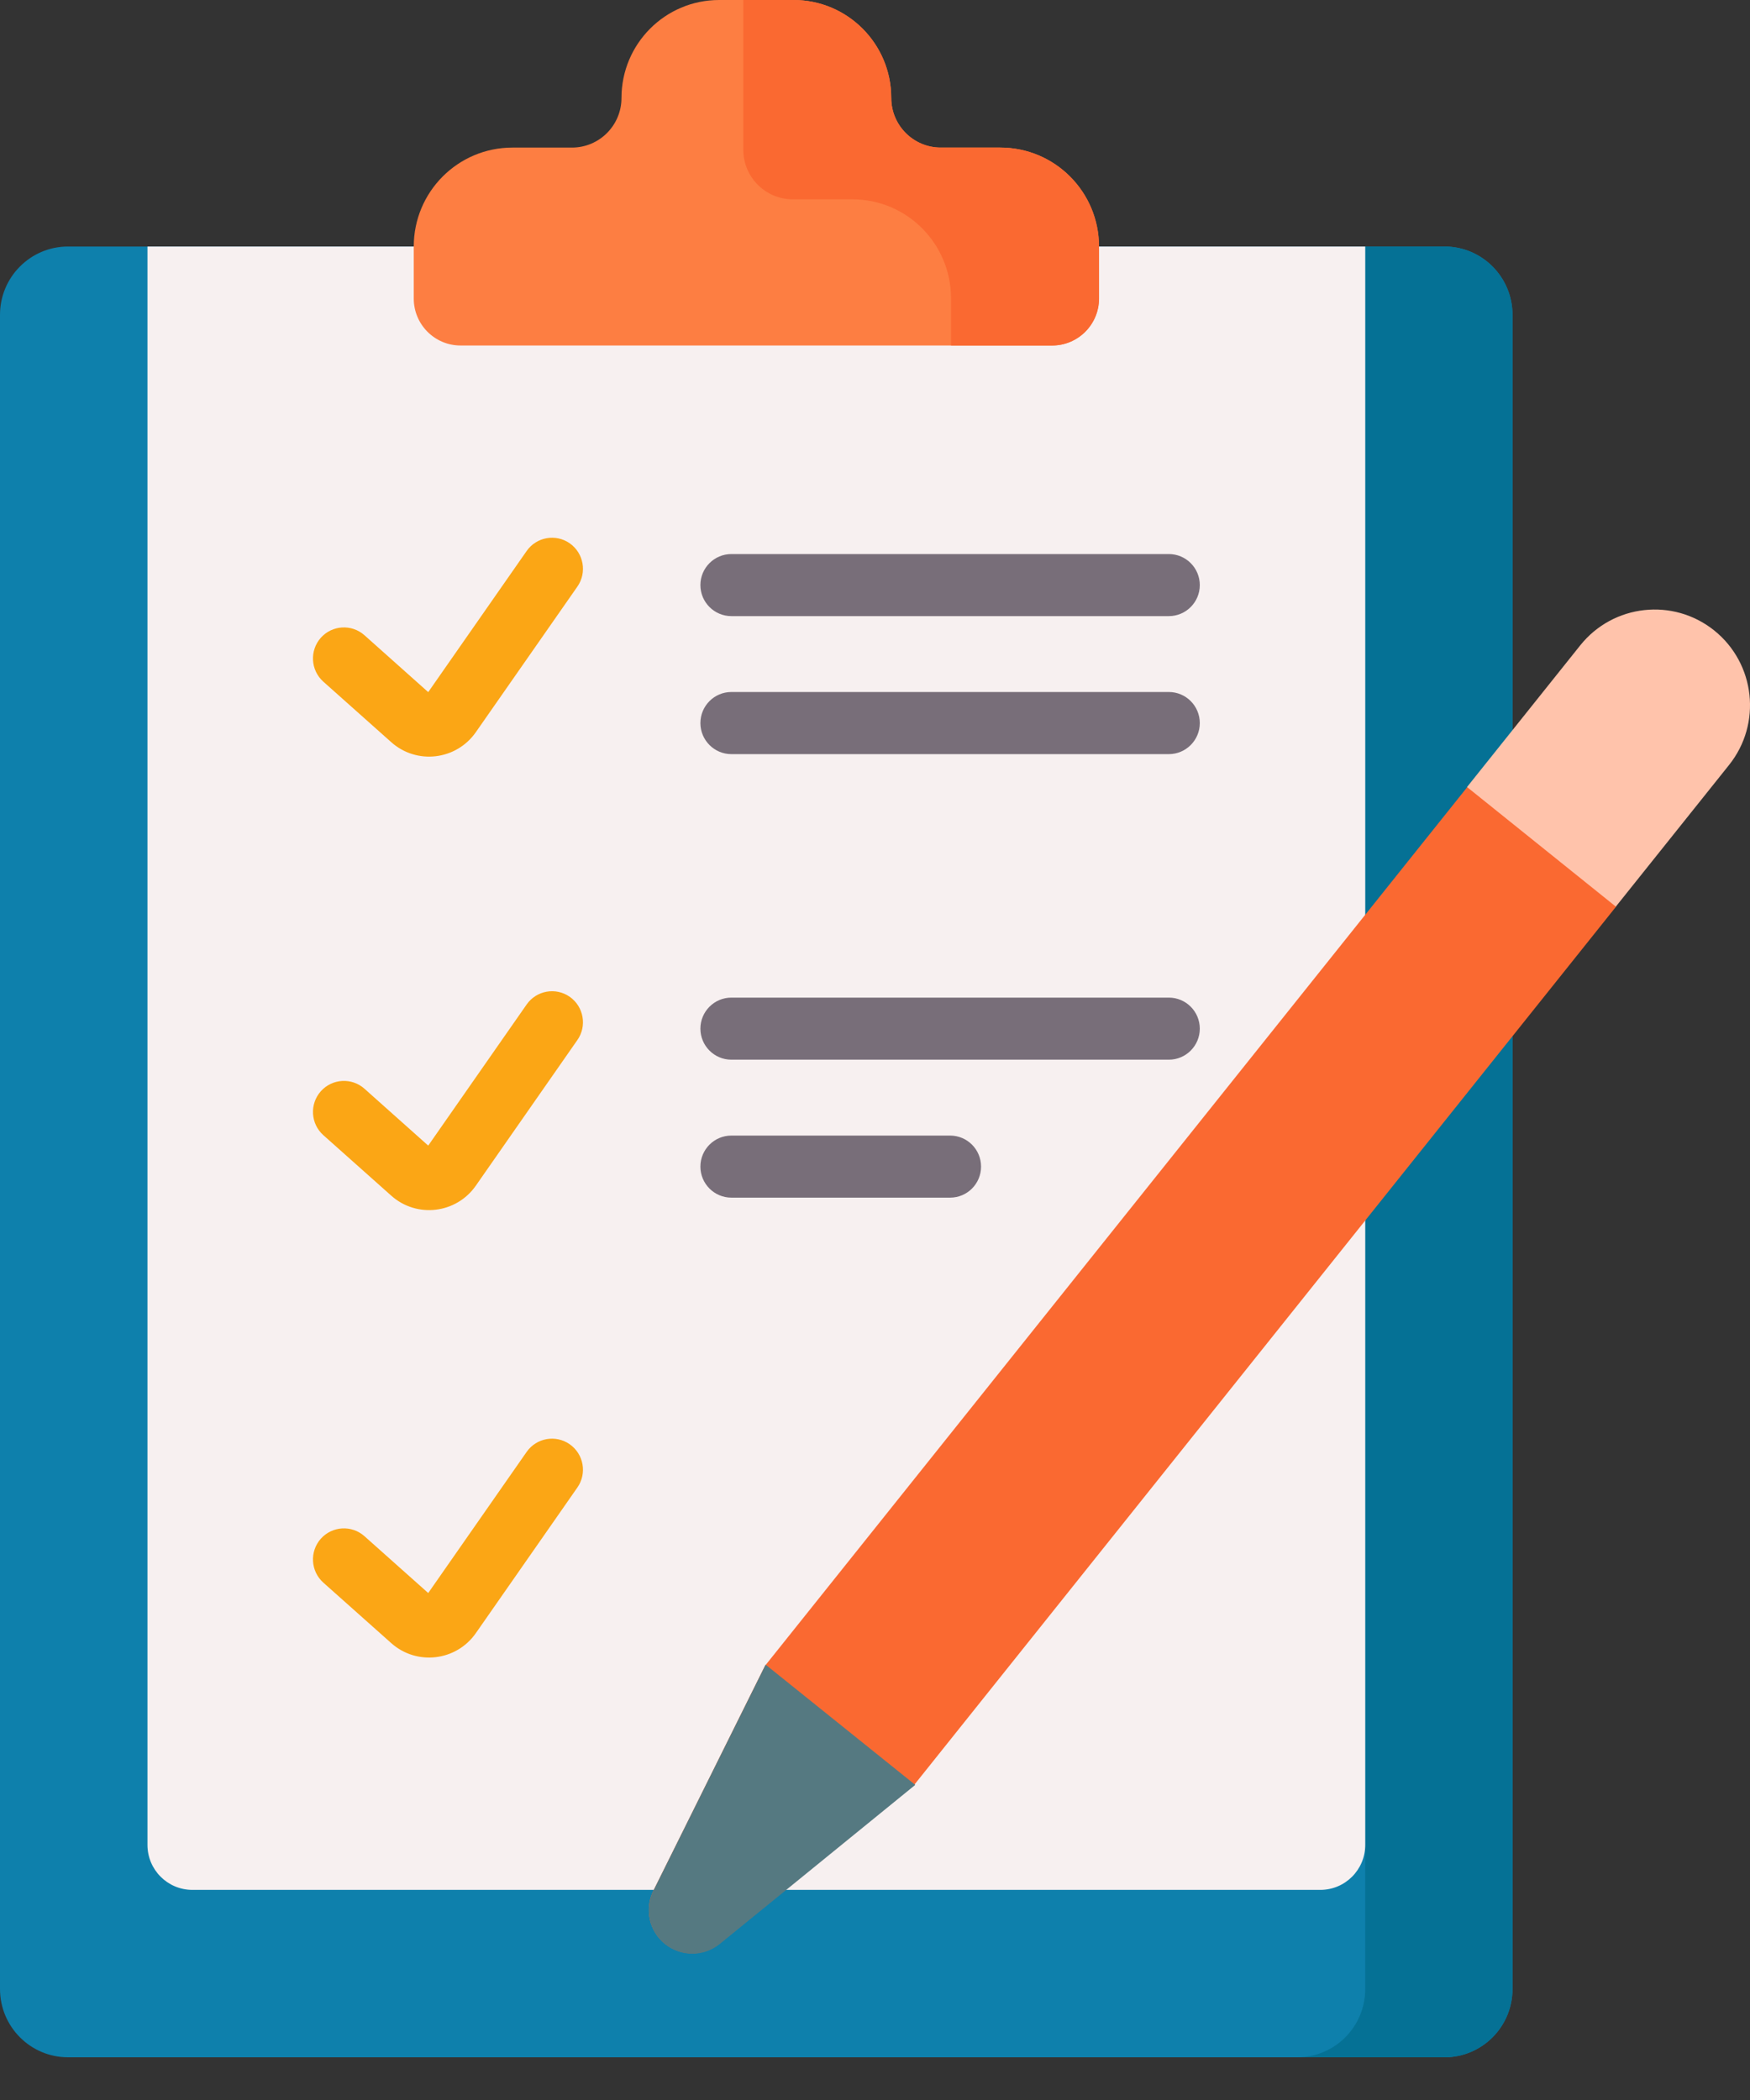 <svg width="30" height="36" viewBox="0 0 30 36" fill="none" xmlns="http://www.w3.org/2000/svg">
<rect x="0" y="0" width="30" height="36" fill="#333333" stroke="none"/>
<path d="M0 34.097V5.397C0 4.75 0.522 4.226 1.167 4.226H24.762C25.406 4.226 25.928 4.75 25.928 5.397V34.097C25.928 34.744 25.406 35.268 24.762 35.268H1.167C0.522 35.268 0 34.744 0 34.097Z" fill="#0E80AC"/>
<path d="M24.762 4.226H23.404V34.097C23.404 34.744 22.882 35.268 22.237 35.268H24.762C25.406 35.268 25.929 34.744 25.929 34.097V5.397C25.929 4.75 25.406 4.226 24.762 4.226Z" fill="#057195"/>
<path d="M2.528 4.226V31.627C2.528 32.053 2.873 32.398 3.298 32.398H22.634C23.059 32.398 23.404 32.053 23.404 31.627V4.226H2.528Z" fill="#F7F0F0"/>
<path d="M15.278 1.679C15.278 0.752 14.528 0 13.604 0H12.328C11.403 0 10.654 0.752 10.654 1.679C10.654 2.149 10.274 2.53 9.805 2.53H8.784C7.85 2.53 7.093 3.289 7.093 4.226V5.118C7.093 5.562 7.452 5.923 7.895 5.923H18.036C18.48 5.923 18.839 5.562 18.839 5.118V4.226C18.839 3.29 18.082 2.53 17.148 2.53H16.127C15.658 2.53 15.278 2.149 15.278 1.679Z" fill="#FD7E42"/>
<path d="M17.149 2.53H16.128C15.659 2.53 15.279 2.149 15.279 1.679C15.279 0.752 14.53 0 13.605 0H12.742V2.565C12.742 3.036 13.122 3.417 13.591 3.417H14.612C15.546 3.417 16.303 4.176 16.303 5.113V5.923H18.038C18.481 5.923 18.841 5.562 18.841 5.118V4.226C18.841 3.289 18.083 2.53 17.149 2.53Z" fill="#FA6931"/>
<path d="M6.707 12.723L5.543 11.686C5.324 11.49 5.305 11.154 5.499 10.934C5.694 10.715 6.029 10.695 6.248 10.89L7.341 11.865L9.028 9.446C9.196 9.205 9.527 9.146 9.767 9.314C10.007 9.483 10.066 9.815 9.898 10.056L8.157 12.552C7.823 13.031 7.145 13.114 6.707 12.723Z" fill="#FBA615"/>
<path d="M6.707 20.497L5.543 19.46C5.324 19.264 5.305 18.928 5.499 18.708C5.694 18.489 6.029 18.469 6.248 18.664L7.341 19.639L9.028 17.22C9.196 16.979 9.527 16.92 9.767 17.088C10.007 17.257 10.066 17.589 9.898 17.829L8.157 20.326C7.823 20.805 7.145 20.888 6.707 20.497Z" fill="#FBA615"/>
<path d="M6.707 28.168L5.543 27.131C5.324 26.935 5.305 26.599 5.499 26.379C5.694 26.16 6.029 26.14 6.248 26.335L7.341 27.309L9.028 24.89C9.196 24.649 9.527 24.591 9.767 24.759C10.007 24.928 10.066 25.259 9.898 25.5L8.157 27.997C7.823 28.476 7.145 28.558 6.707 28.168Z" fill="#FBA615"/>
<path d="M20.037 10.562H12.538C12.245 10.562 12.007 10.324 12.007 10.03C12.007 9.736 12.245 9.498 12.538 9.498H20.037C20.33 9.498 20.568 9.736 20.568 10.03C20.568 10.324 20.33 10.562 20.037 10.562Z" fill="#786E79"/>
<path d="M20.037 12.928H12.538C12.245 12.928 12.007 12.689 12.007 12.396C12.007 12.101 12.245 11.863 12.538 11.863H20.037C20.33 11.863 20.568 12.101 20.568 12.396C20.568 12.689 20.33 12.928 20.037 12.928Z" fill="#786E79"/>
<path d="M20.037 18.166H12.538C12.245 18.166 12.007 17.928 12.007 17.634C12.007 17.34 12.245 17.102 12.538 17.102H20.037C20.33 17.102 20.568 17.34 20.568 17.634C20.568 17.928 20.33 18.166 20.037 18.166Z" fill="#786E79"/>
<path d="M16.287 20.531H12.538C12.245 20.531 12.007 20.293 12.007 19.999C12.007 19.705 12.245 19.467 12.538 19.467H16.287C16.581 19.467 16.818 19.705 16.818 19.999C16.818 20.293 16.581 20.531 16.287 20.531Z" fill="#786E79"/>
<path d="M27.924 14.763L25.863 13.107L25.154 13.492L13.114 28.557L11.201 32.411C11.045 32.724 11.128 33.104 11.4 33.323C11.673 33.541 12.06 33.54 12.331 33.32L15.665 30.607L27.704 15.542L27.924 14.763Z" fill="#FA6931"/>
<path d="M13.125 28.537L11.201 32.412C11.045 32.727 11.128 33.109 11.402 33.329C11.676 33.548 12.065 33.547 12.338 33.326L15.69 30.598L13.125 28.537Z" fill="#557981"/>
<path d="M29.388 10.809C28.683 10.243 27.655 10.357 27.09 11.063L25.149 13.492L27.7 15.542L29.641 13.114C30.206 12.407 30.092 11.376 29.388 10.809Z" fill="#FFC3AB"/>
</svg>
